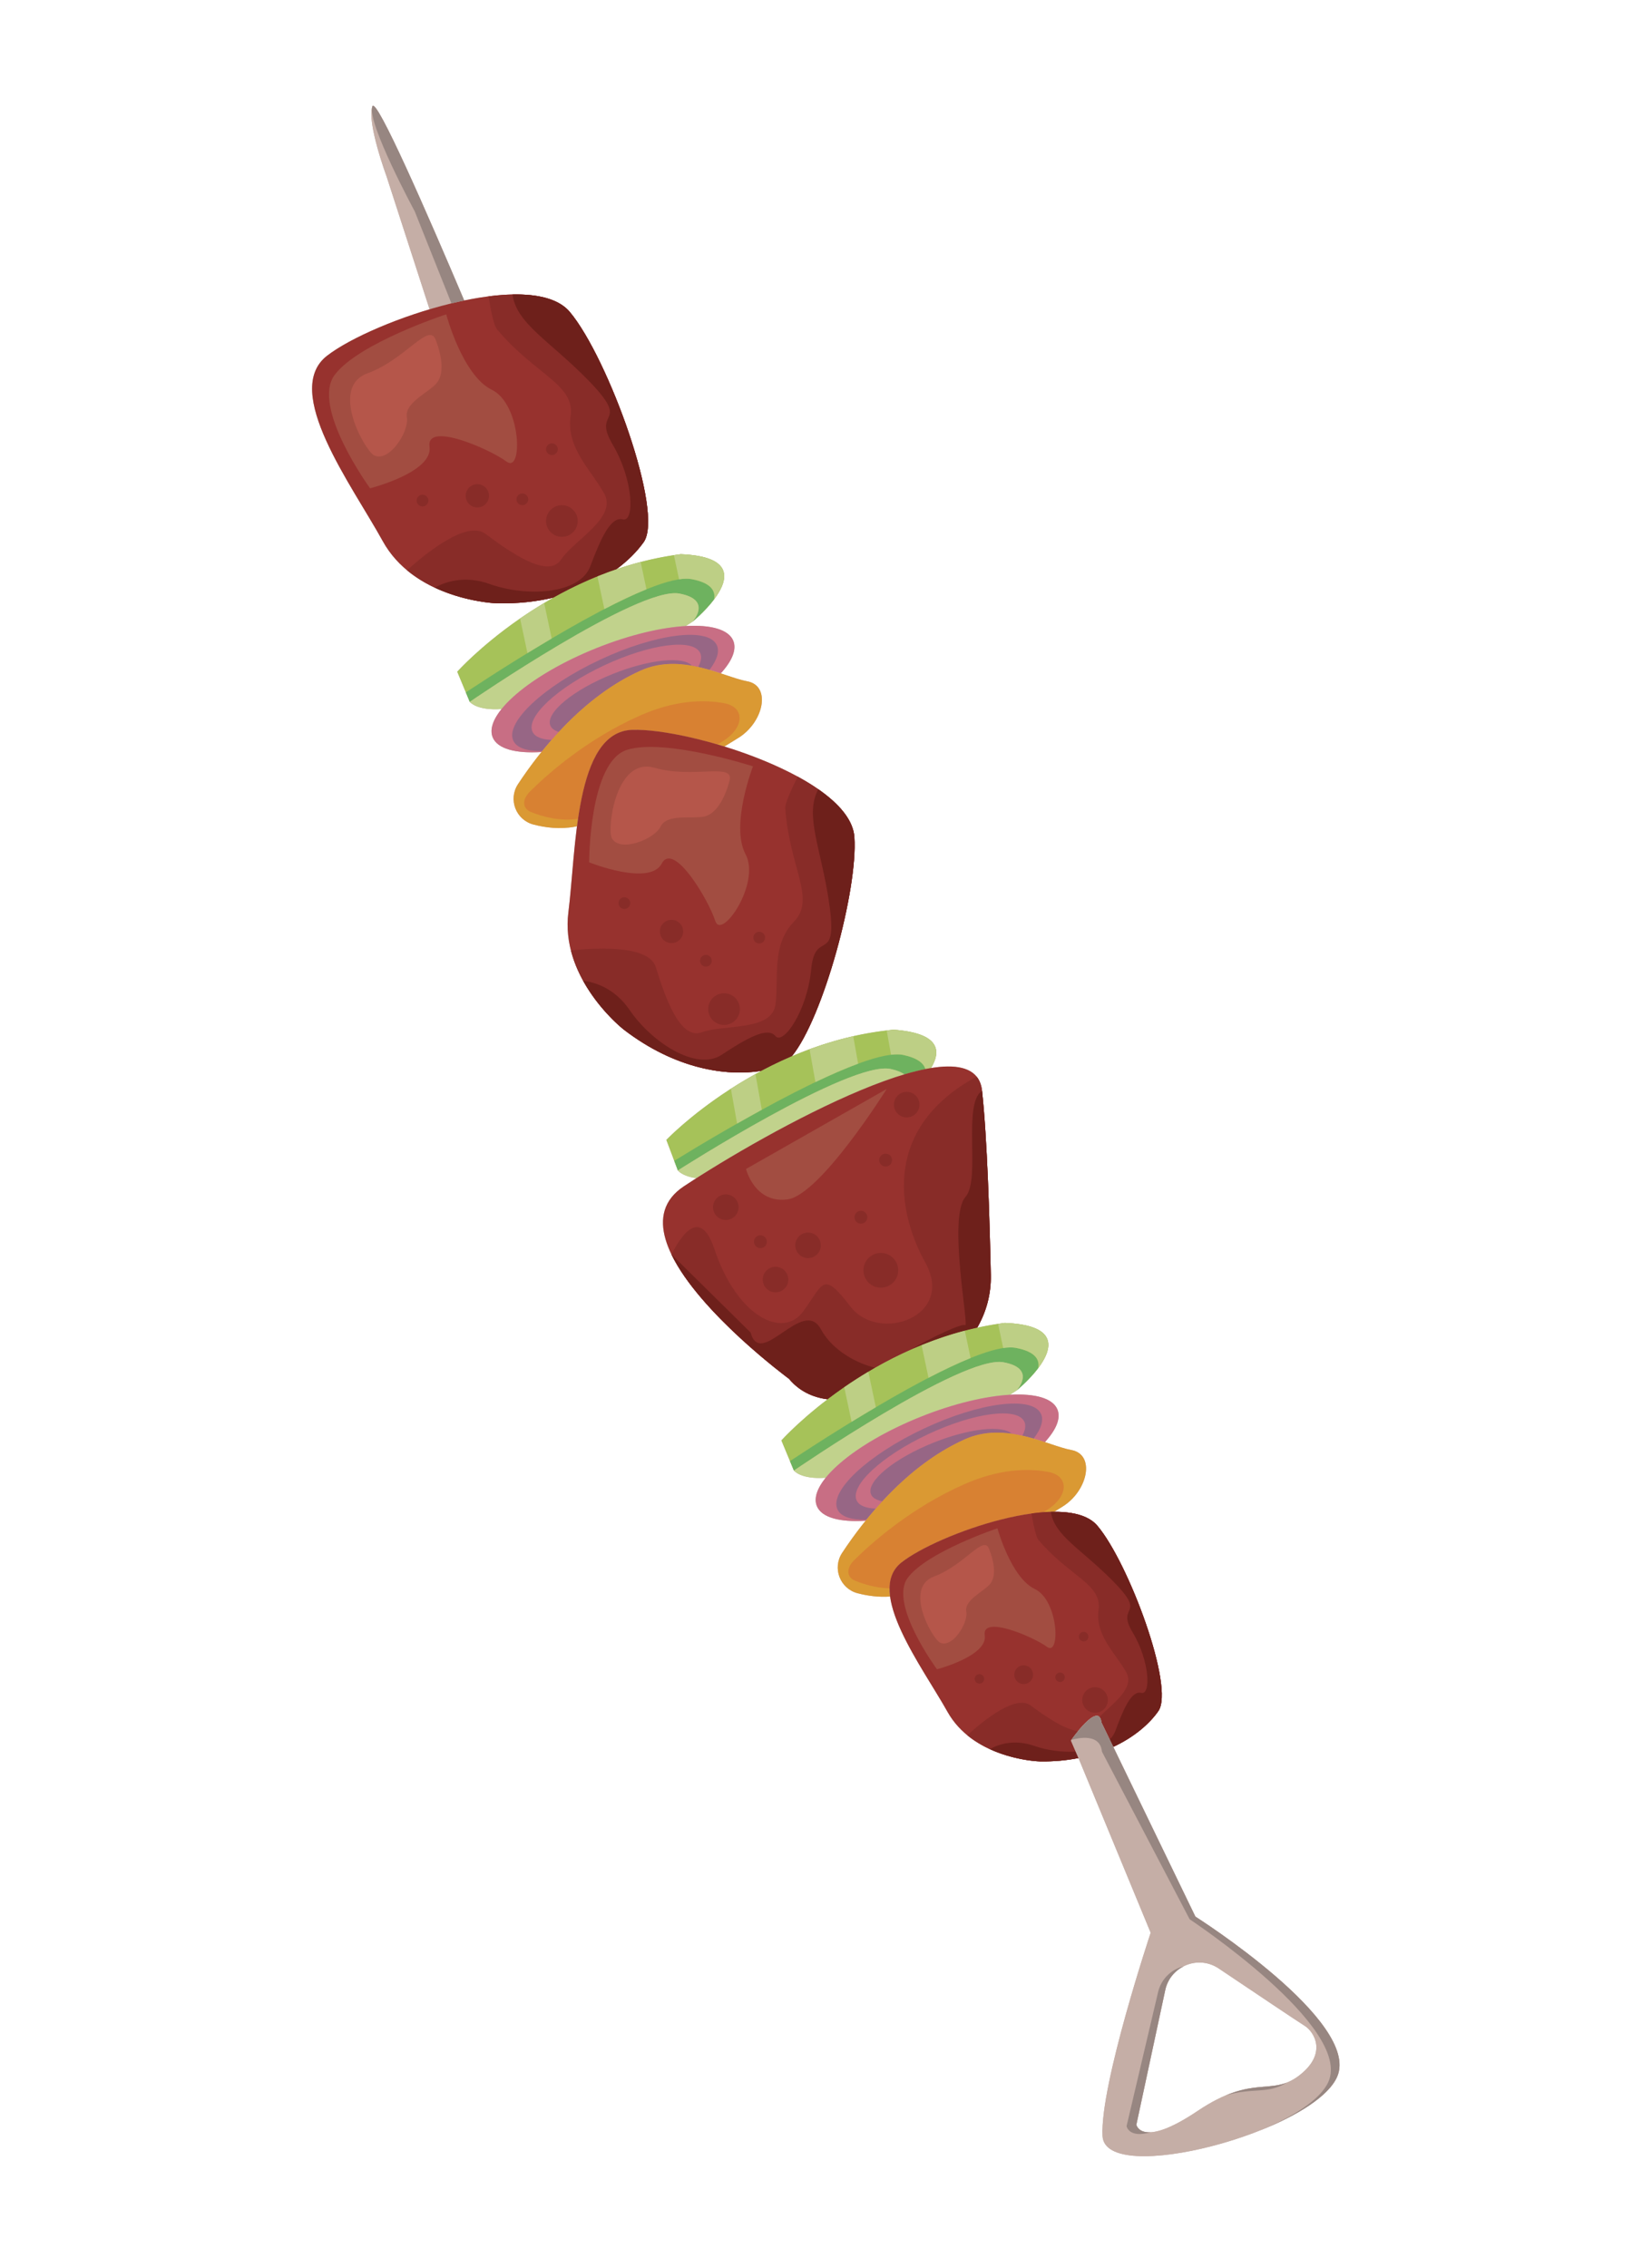 <?xml version="1.0" encoding="utf-8"?>
<!-- Generator: Adobe Illustrator 27.5.0, SVG Export Plug-In . SVG Version: 6.00 Build 0)  -->
<svg version="1.1" id="Capa_1" xmlns="http://www.w3.org/2000/svg" xmlns:xlink="http://www.w3.org/1999/xlink" x="0px" y="0px"
	 viewBox="0 0 1811 2486" style="enable-background:new 0 0 1811 2486;" xml:space="preserve">
<path style="fill:#C5AEA6;" d="M1310.434,2100.947l-90.005-186.058c23.287-10.831,39.883-25.575,49.391-39.191
	c18.186-26.046-32.643-162.996-66.9-203.291c-9.313-10.956-26.501-15.276-47.354-15.175h0.004c3.189-1.969,6.315-3.905,9.325-5.775
	c27.635-17.164,36.233-57.073,9.521-61.984c-7.98-1.467-17.858-5.023-28.987-8.669c0.013,0.004,0.024,0.008,0.037,0.012
	c12.278-13.419,17.668-25.952,13.8-35.614c-5.02-12.541-24.637-17.843-52.2-16.272c2.413-1.547,4.73-2.994,7.193-4.591
	c0.485-0.548,0.901-1.076,1.342-1.611c-0.777,0.99-1.342,1.611-1.342,1.611s13.683-11.109,23.938-24.732
	c-0.001,0.008-0.001,0.015-0.004,0.022c0.107-0.141,0.208-0.284,0.313-0.426c0.237-0.318,0.47-0.636,0.702-0.956
	c0.622-0.856,1.233-1.718,1.821-2.59c0.157-0.233,0.303-0.468,0.457-0.702c0.5-0.758,0.981-1.52,1.447-2.286
	c0.162-0.267,0.329-0.532,0.487-0.8c0.532-0.904,1.032-1.81,1.507-2.719c0.145-0.278,0.285-0.556,0.425-0.834
	c0.469-0.939,0.917-1.879,1.314-2.818c0.07-0.166,0.128-0.331,0.197-0.497c0.35-0.859,0.664-1.716,0.944-2.571
	c0.071-0.218,0.149-0.435,0.216-0.652c0.286-0.938,0.52-1.869,0.708-2.794c0.048-0.233,0.09-0.465,0.131-0.697
	c0.168-0.946,0.297-1.887,0.35-2.814c0.005-0.113,0-0.222,0.004-0.334c0.036-0.87,0.01-1.729-0.067-2.576
	c-0.016-0.18-0.024-0.362-0.046-0.542c-0.108-0.893-0.287-1.769-0.534-2.631c-0.054-0.187-0.115-0.37-0.176-0.555
	c-0.286-0.88-0.626-1.747-1.071-2.588c-0.034-0.063-0.078-0.123-0.113-0.186c-0.438-0.801-0.969-1.579-1.565-2.339
	c-0.115-0.146-0.222-0.296-0.343-0.441c-0.642-0.769-1.378-1.512-2.198-2.23c-0.168-0.147-0.347-0.29-0.522-0.435
	c-0.884-0.73-1.839-1.44-2.927-2.111c-0.05-0.031-0.108-0.059-0.16-0.089c-1.065-0.648-2.256-1.259-3.526-1.845
	c-0.238-0.11-0.465-0.222-0.71-0.33c-1.313-0.575-2.737-1.115-4.266-1.621c-0.297-0.098-0.611-0.192-0.918-0.288
	c-1.627-0.509-3.339-0.991-5.212-1.419c-0.04-0.009-0.087-0.017-0.127-0.026c-1.846-0.419-3.852-0.783-5.949-1.117
	c-0.393-0.062-0.774-0.128-1.176-0.188c-2.107-0.312-4.339-0.58-6.702-0.805c-0.463-0.044-0.944-0.082-1.417-0.122
	c-2.504-0.215-5.103-0.396-7.893-0.509c-10.395,1.333-20.516,3.167-30.406,5.344c10.023-17.223,15.417-37.109,14.986-57.755
	c-1.254-60.175-3.995-150.972-9.645-202.212c-2.645-23.992-24.408-29.804-55.977-24.67c11.184-18.341,10.481-38.342-41.026-42.106
	c-2.52,0.24-4.992,0.572-7.486,0.865c-12.589,1.481-24.832,3.609-36.69,6.296c-0.006,0.001-0.01,0.003-0.015,0.004
	c-24.112,5.464-46.665,13.115-67.305,21.947c34.541-42.185,72.539-182.919,68.581-240.214
	c-2.857-41.351-74.354-78.281-142.502-99.313c5.352-3.291,10.526-6.488,15.428-9.533c27.634-17.164,36.232-57.074,9.52-61.983
	c-7.974-1.466-17.842-5.018-28.961-8.661c0.004,0.001,0.007,0.002,0.01,0.003c12.279-13.419,17.668-25.952,13.8-35.614
	c-5.02-12.541-24.636-17.843-52.199-16.272c2.412-1.547,4.731-2.994,7.191-4.591c0.488-0.55,0.907-1.082,1.351-1.621
	c-0.783,0.997-1.351,1.621-1.351,1.621s13.683-11.108,23.938-24.731c-0.001,0.007-0.001,0.014-0.004,0.021
	c0.103-0.134,0.199-0.271,0.299-0.406c0.246-0.331,0.488-0.662,0.73-0.995c0.613-0.846,1.219-1.698,1.798-2.558
	c0.163-0.243,0.317-0.488,0.478-0.732c0.493-0.75,0.968-1.503,1.429-2.261c0.165-0.272,0.333-0.541,0.494-0.813
	c0.53-0.898,1.027-1.8,1.499-2.703c0.148-0.284,0.29-0.567,0.433-0.851c0.469-0.934,0.913-1.87,1.309-2.804
	c0.072-0.173,0.134-0.345,0.205-0.519c0.347-0.851,0.656-1.701,0.935-2.547c0.072-0.222,0.152-0.444,0.22-0.667
	c0.286-0.934,0.518-1.861,0.707-2.784c0.048-0.236,0.09-0.469,0.131-0.704c0.168-0.946,0.297-1.885,0.351-2.812
	c0.007-0.113,0-0.222,0.005-0.334c0.035-0.87,0.009-1.728-0.068-2.576c-0.016-0.18-0.024-0.362-0.046-0.542
	c-0.107-0.892-0.287-1.766-0.534-2.628c-0.053-0.188-0.115-0.375-0.176-0.562c-0.285-0.879-0.625-1.744-1.069-2.584
	c-0.034-0.063-0.078-0.123-0.113-0.186c-0.439-0.802-0.969-1.579-1.565-2.339c-0.115-0.146-0.222-0.296-0.343-0.441
	c-0.642-0.769-1.378-1.513-2.198-2.232c-0.166-0.146-0.346-0.289-0.52-0.433c-0.885-0.731-1.841-1.442-2.93-2.113
	c-0.05-0.03-0.108-0.058-0.158-0.089c-1.067-0.648-2.258-1.259-3.528-1.844c-0.238-0.11-0.465-0.222-0.71-0.33
	c-1.313-0.574-2.735-1.114-4.263-1.62c-0.3-0.099-0.615-0.193-0.923-0.289c-1.627-0.508-3.337-0.991-5.21-1.418
	c-0.04-0.009-0.086-0.017-0.127-0.026c-1.846-0.418-3.852-0.783-5.949-1.117c-0.392-0.062-0.775-0.128-1.176-0.188
	c-2.107-0.313-4.339-0.581-6.7-0.805c-0.464-0.044-0.945-0.081-1.418-0.121c-2.504-0.215-5.101-0.396-7.893-0.509
	c-2.512,0.322-4.971,0.734-7.453,1.108v0.001c-22.382,3.375-43.584,8.819-63.436,15.636c0.001-0.001,0.002-0.002,0.005-0.002
	c13.09-9.59,23.215-20.011,30.265-29.951c22.75-32.071-38.897-202.058-80.929-252.252c-19.189-22.916-65.926-22.97-115.805-12.603
	c-39.898-94.068-96.665-224.202-100.681-212.799c-6.234,17.702,15.428,76.365,15.428,76.365l47.286,146.072
	c0.001-0.001,0.001-0.001,0.002-0.001c-46.82,13.936-91.009,34.302-112.428,50.936c-50.023,38.845,27.494,142.076,60.96,202.993
	c33.466,60.916,113.808,68.016,124.996,68.307c23.141,0.602,43.968-1.867,62.599-6.323c0.004-0.003,0.009-0.005,0.013-0.008
	c-66.275,37.161-105.804,81.353-105.804,81.353l13.722,33.037c0,0,7.316,9.832,34.804,7.901
	c-9.369,11.633-13.142,22.39-9.729,30.915c5.1,12.735,25.256,17.996,53.491,16.185c0.009-0.011,0.019-0.023,0.027-0.033
	c-10.332,12.832-19.007,25.04-25.77,35.325c-10.933,16.625-2.305,39.123,16.942,44.172c13.235,3.473,29.037,5.429,45.185,2.451
	c0.809-0.149,1.686-0.35,2.604-0.585c-4.382,33.306-6.146,68.2-9.46,94.411c-8.721,68.954,52.115,121.911,60.997,128.721
	c56.279,43.155,112.095,51.213,150.536,45.078c-64.912,34.547-104.128,75.635-104.128,75.635l12.639,33.466
	c0.001,0.002,4.483,6.436,20.325,8.497c0.016-0.01,0.034-0.022,0.05-0.031c-4.862,3.105-9.542,6.129-13.823,8.962
	c-90.192,59.695,115.257,210.985,115.257,210.985c11.357,13.598,26.022,20.379,42.378,22.45c0.009-0.006,0.017-0.012,0.024-0.018
	c-32.458,24.729-50.716,45.135-50.716,45.135l13.721,33.037c0,0,7.316,9.832,34.803,7.901c-9.371,11.632-13.142,22.39-9.729,30.915
	c5.098,12.735,25.256,17.996,53.491,16.185c-10.32,12.819-18.986,25.016-25.743,35.292c-10.933,16.625-2.306,39.122,16.94,44.172
	c10.615,2.785,22.89,4.546,35.66,3.618c5.192,38.618,43.232,91.161,62.872,126.287c27.402,49.008,92.349,54.259,101.389,54.426
	c15.328,0.285,29.367-1.114,42.23-3.648l-8.309-19.232l9.14,21.155l78.336,189.562c0,0-55.732,167.066-52.765,222.887
	c2.967,55.822,231.087-4.743,257.234-65.133C1492.035,2216.012,1310.434,2100.947,1310.434,2100.947z M1424.662,2274.797
	c-31.048,24.202-50.013-2.313-111.876,39.258c-61.863,41.572-67.052,15.01-67.052,15.01l31.655-147.554
	c5.667-26.419,36.219-38.767,58.648-23.701c38.622,25.942,88.039,59.063,94.114,62.791
	C1440.287,2226.819,1455.71,2250.595,1424.662,2274.797z"/>
<g>
	<g>
		<path style="fill:#C5AEA6;" d="M470.927,339.061c12.602-3.751,25.375-7.021,37.967-9.638
			c-39.898-94.068-96.665-224.202-100.681-212.799c-6.234,17.702,15.428,76.365,15.428,76.365L470.927,339.061z"/>
		<path style="fill:#97322E;" d="M607.055,654.972c20.363-11.418,43.256-22.141,68.308-30.743
			c13.09-9.59,23.215-20.011,30.265-29.951c22.75-32.071-38.897-202.058-80.929-252.252c-42.031-50.194-216.176,9.125-266.198,47.97
			c-50.023,38.845,27.494,142.076,60.96,202.993c33.466,60.916,113.808,68.016,124.996,68.307
			C567.597,661.898,588.425,659.428,607.055,654.972z"/>
		<path style="fill:#978681;" d="M494.886,332.556c4.687-1.139,9.355-2.166,14.008-3.132
			c-39.898-94.068-96.665-224.202-100.681-212.799c-6.234,17.702,46.433,115.034,46.433,115.034L494.886,332.556z"/>
	</g>
	<g>
		<path style="fill:#882C28;" d="M607.055,654.972c20.363-11.418,43.256-22.141,68.308-30.743
			c13.09-9.59,23.215-20.011,30.265-29.951c22.75-32.071-38.897-202.058-80.929-252.252c-15.722-18.776-49.933-22.226-89.218-17.157
			c2.961,17.945,6.175,32.299,9.25,35.972c42.216,50.4,85.791,60.307,80.802,95.278c-4.989,34.971,22.314,58.627,36.871,84.974
			c14.557,26.347-33.1,50.94-47.297,72.276c-14.198,21.336-55.249-7.502-82.892-28.163c-19.931-14.895-63.346,19.512-86.03,39.879
			c37.903,31.523,89.473,35.982,98.271,36.211C567.597,661.898,588.425,659.428,607.055,654.972z"/>
		<path style="fill:#A24D41;" d="M405.686,535.263c0,0-64.988-89.274-38.813-124.287c26.175-35.013,122.296-66.415,122.296-66.415
			s17.701,66.998,50.049,82.766c32.349,15.768,34.317,92.261,16.029,78.645c-18.288-13.615-88.415-44.447-84.392-16.324
			C474.878,517.771,405.686,535.263,405.686,535.263z"/>
		<path style="fill:#882C28;" d="M532.771,534.974c4.709,5.245,4.274,13.314-0.971,18.023c-5.245,4.708-13.314,4.274-18.023-0.971
			c-4.708-5.245-4.274-13.314,0.971-18.023C519.993,529.294,528.062,529.729,532.771,534.974z"/>
		<path style="fill:#882C28;" d="M628.875,559.534c6.404,7.133,5.813,18.107-1.32,24.51c-7.133,6.404-18.107,5.813-24.511-1.32
			c-6.404-7.133-5.812-18.107,1.321-24.51C611.497,551.81,622.47,552.401,628.875,559.534z"/>
		<path style="fill:#882C28;" d="M467.966,544.425c2.372,2.641,2.152,6.705-0.489,9.076c-2.642,2.371-6.705,2.152-9.077-0.489
			c-2.371-2.642-2.152-6.705,0.489-9.077C461.531,541.565,465.595,541.784,467.966,544.425z"/>
		<path style="fill:#882C28;" d="M609.812,488.141c2.372,2.641,2.152,6.704-0.489,9.076c-2.642,2.371-6.705,2.152-9.076-0.489
			c-2.372-2.641-2.153-6.704,0.489-9.076C603.377,485.28,607.441,485.499,609.812,488.141z"/>
		<path style="fill:#882C28;" d="M577.409,543.051c2.371,2.641,2.152,6.705-0.489,9.076c-2.641,2.372-6.705,2.152-9.076-0.489
			c-2.372-2.642-2.152-6.705,0.489-9.077C570.974,540.191,575.037,540.41,577.409,543.051z"/>
		<path style="fill:#B5564A;" d="M409.925,499.018c-10.19-5.359-48.908-74.559-7.156-89.745
			c41.75-15.186,67.312-56.511,74.824-36.886c7.513,19.626,9.463,38.337,0.527,48.257c-8.937,9.921-34.888,21.091-32.112,36.791
			C448.782,473.135,426.319,507.64,409.925,499.018z"/>
		<path style="fill:#6E201B;" d="M607.055,654.972c20.363-11.418,43.256-22.141,68.308-30.743
			c13.09-9.59,23.215-20.011,30.265-29.951c22.75-32.071-38.897-202.058-80.929-252.252c-12.073-14.419-35.071-19.775-62.876-19.201
			c4.419,32.123,40.572,50.57,82.63,93.577c49.304,50.416,3.813,31.264,27.058,70.667c23.246,39.402,24.339,85.648,11.196,82.266
			c-13.144-3.383-23.995,20.554-35.579,51.374c-11.584,30.82-69.665,34.036-110.511,19.427c-27.511-9.839-48.955-2.099-60.036,4.005
			c30.809,14.443,61.296,16.984,67.875,17.154C567.597,661.898,588.425,659.428,607.055,654.972z"/>
	</g>
	<g>
		<g>
			<path style="fill:#A6C259;" d="M501.265,736.318c0,0,98.288-110.022,244.981-128.831c99.255,4.01,12.659,74.193,12.659,74.193
				s22.91-24.209-14.273-31.05c-44.8-8.242-229.646,118.724-229.646,118.724L501.265,736.318z"/>
			<path style="fill:#6EB25F;" d="M758.905,681.68c0,0,13.681-11.093,23.935-24.709c1.652-8.357-2.124-17.985-24.804-22.157
				c-42.117-7.749-188.791,85.452-247.371,124.136l4.321,10.405c0,0,184.847-126.966,229.646-118.724
				C781.815,657.471,758.905,681.68,758.905,681.68z"/>
			<path style="fill:#C1D28C;" d="M549.79,777.255c17.925-22.254,56.347-47.709,104.197-66.865
				c36.064-14.438,70.711-22.579,97.727-24.119c2.412-1.547,4.731-2.994,7.191-4.591c0.553-0.626,1.021-1.226,1.533-1.84
				c4.445-5.766,15.172-23.51-15.806-29.209c-44.799-8.242-229.646,118.724-229.646,118.724S522.302,779.187,549.79,777.255z"/>
			<g>
				<path style="fill:#BDCF85;" d="M596.554,661.089c-9.417,5.613-18.225,11.32-26.387,16.953l8.032,37.878
					c8.633-5.292,17.545-10.667,26.588-16.007L596.554,661.089z"/>
				<path style="fill:#BDCF85;" d="M702.327,616.083c-16.634,4.343-32.437,9.76-47.381,15.835l7.582,35.755
					c16.355-8.495,32.047-15.976,46.141-21.688L702.327,616.083z"/>
				<path style="fill:#BDCF85;" d="M746.246,607.487c-2.51,0.322-4.971,0.734-7.453,1.109l5.61,26.456
					c5.279-0.804,9.878-0.928,13.632-0.237c22.679,4.172,26.456,13.801,24.804,22.157
					C798.38,636.335,806.045,609.903,746.246,607.487z"/>
			</g>
		</g>
		<path style="fill:#C86E84;" d="M593.552,824.356c26.057-32.368,62.993-68.835,108.854-89.321
			c30.966-13.833,62.564-5.117,87.707,3.122c12.279-13.419,17.668-25.952,13.8-35.614c-9.94-24.834-77.065-21.321-149.926,7.847
			c-72.861,29.168-123.867,72.946-113.926,97.78C545.16,820.905,565.317,826.166,593.552,824.356z"/>
		<path style="fill:#976685;" d="M594.477,823.205c26.004-32.078,62.613-67.927,107.928-88.17
			c26.085-11.653,52.601-7.286,75.351-0.7c8.122-10.608,11.347-20.124,8.036-27.168c-9.394-19.977-66.935-12.697-128.52,16.26
			c-61.585,28.958-103.896,68.627-94.502,88.604C566.531,820.031,578.102,823.59,594.477,823.205z"/>
		<path style="fill:#C86E84;" d="M604.668,811.079c25.06-28.64,58.076-58.327,97.737-76.044c21.471-9.591,43.229-8.305,62.951-3.89
			c3.25-5.93,4.168-11.216,2.2-15.404c-7.624-16.214-54.945-10.014-105.698,13.849c-50.749,23.862-85.711,56.352-78.087,72.567
			C586.422,807.792,593.948,810.66,604.668,811.079z"/>
		<path style="fill:#976685;" d="M612.585,802.3c23.953-25.789,54.204-51.354,89.82-67.265c19.044-8.507,38.318-8.453,56.195-5.259
			c-9.477-10.701-46.531-7.131-86.834,9.003c-43.356,17.356-74.007,42.656-68.462,56.507
			C604.613,798.555,607.877,800.861,612.585,802.3z"/>
		<path style="fill:#DA9933;" d="M632.54,905.686c7.146-54.313,21.262-104.396,60.501-105.658
			c23.223-0.746,61.589,6.117,101.076,18.304c5.352-3.291,10.526-6.489,15.428-9.533c27.634-17.164,36.232-57.074,9.52-61.983
			c-26.007-4.78-72.005-31.727-116.658-11.78c-64.024,28.601-110.776,88.392-134.597,124.613
			c-10.933,16.625-2.305,39.123,16.942,44.172c13.235,3.473,29.037,5.429,45.185,2.451
			C630.745,906.122,631.622,905.92,632.54,905.686z"/>
		<path style="fill:#D88132;" d="M693.04,800.028c21.757-0.699,56.802,5.261,93.61,16.038c1.919-1.187,3.811-2.359,5.652-3.502
			c24-14.908,24.694-37.47,1.492-41.731c-22.587-4.148-54.132-3.44-92.909,13.882c-57.203,25.554-99.329,62.511-119.925,82.941
			c-8.844,8.771-8.375,18.636,1.169,22.496c12.634,5.11,31.666,10.367,51.536,7.433C641.159,846.492,655.762,801.226,693.04,800.028
			z"/>
	</g>
	<g>
		<path style="fill:#97322E;" d="M834.613,1173.896c10.493-5.584,21.643-10.996,33.423-16.037
			c34.541-42.185,72.539-182.919,68.581-240.214c-4.512-65.312-180.275-119.652-243.577-117.617
			c-63.301,2.035-61.242,131.115-69.961,200.069c-8.721,68.954,52.115,121.911,60.997,128.721
			C740.355,1171.974,796.173,1180.031,834.613,1173.896z"/>
		<path style="fill:#882C28;" d="M834.613,1173.896c10.493-5.584,21.643-10.996,33.423-16.037
			c34.541-42.185,72.539-182.919,68.581-240.214c-1.687-24.432-27.343-47.327-62.106-66.312
			c-8.149,16.26-13.985,29.763-13.653,34.542c4.54,65.587,33.975,99.209,9.388,124.574c-24.586,25.365-16.397,60.55-20.1,90.421
			c-3.705,29.872-56.716,21.767-80.741,30.687c-24.026,8.92-40.294-38.536-50.522-71.499c-7.372-23.763-62.72-21.437-93.043-18.288
			c12.146,47.78,51.251,81.691,58.237,87.048C740.355,1171.974,796.173,1180.031,834.613,1173.896z"/>
		<path style="fill:#A24D41;" d="M645.855,945.295c0,0-0.122-110.424,41.632-123.372c41.753-12.948,137.979,18.128,137.979,18.128
			s-25.049,64.612-8.141,96.379c16.908,31.767-26.449,94.816-33.245,73.053c-6.796-21.764-45.42-87.92-58.69-62.801
			C712.119,971.801,645.855,945.295,645.855,945.295z"/>
		<path style="fill:#882C28;" d="M748.852,1019.741c0.728,7.011-4.365,13.284-11.376,14.012
			c-7.011,0.728-13.285-4.365-14.013-11.376c-0.728-7.011,4.365-13.285,11.377-14.013
			C741.85,1007.636,748.124,1012.73,748.852,1019.741z"/>
		<path style="fill:#882C28;" d="M810.991,1104.383c0.99,9.535-5.937,18.067-15.471,19.056c-9.535,0.99-18.067-5.937-19.056-15.472
			c-0.99-9.535,5.937-18.067,15.471-19.056C801.47,1087.922,810.002,1094.849,810.991,1104.383z"/>
		<path style="fill:#882C28;" d="M690.863,989.306c0.366,3.53-2.198,6.69-5.729,7.057c-3.53,0.366-6.69-2.198-7.057-5.729
			c-0.366-3.531,2.199-6.69,5.729-7.057C687.337,983.21,690.496,985.775,690.863,989.306z"/>
		<path style="fill:#882C28;" d="M838.709,1027.12c0.367,3.53-2.198,6.69-5.729,7.057c-3.531,0.366-6.69-2.198-7.057-5.729
			c-0.367-3.53,2.198-6.69,5.729-7.057C835.183,1021.024,838.342,1023.589,838.709,1027.12z"/>
		<path style="fill:#882C28;" d="M780.223,1052.507c0.366,3.531-2.199,6.69-5.729,7.057c-3.531,0.367-6.69-2.198-7.057-5.729
			c-0.366-3.531,2.198-6.69,5.729-7.057C776.696,1046.411,779.856,1048.976,780.223,1052.507z"/>
		<path style="fill:#B5564A;" d="M670.584,918.459c-5.096-10.324,4.241-89.067,46.947-76.82
			c42.705,12.247,87.672-6.17,82.218,14.125c-5.454,20.294-14.872,36.58-27.932,39.355c-13.061,2.775-40.622-3.437-47.603,10.897
			C717.234,920.351,678.782,935.069,670.584,918.459z"/>
		<path style="fill:#6E201B;" d="M834.613,1173.896c10.493-5.584,21.643-10.996,33.423-16.037
			c34.541-42.185,72.539-182.919,68.581-240.214c-1.297-18.762-16.756-36.61-39.592-52.485
			c-15.302,28.589,3.109,64.758,11.868,124.272c10.268,69.766-15.288,27.537-19.633,73.079
			c-4.345,45.542-30.638,83.602-39.284,73.142c-8.648-10.461-31.494,2.53-58.977,20.66c-27.484,18.13-76.367-13.398-100.832-49.222
			c-16.478-24.128-38.378-30.467-50.93-32.038c16.441,29.791,39.616,49.761,44.839,53.766
			C740.355,1171.974,796.173,1180.031,834.613,1173.896z"/>
	</g>
	<g>
		<path style="fill:#A6C259;" d="M976.514,1171.815c6.919,1.507,11.711,3.555,14.929,5.889c10.379-3.088,20.111-5.386,29.097-6.849
			c11.185-18.341,10.5-38.343-41.008-42.108c-147.228,14.021-249.047,120.784-249.047,120.784l12.639,33.466
			C743.123,1282.997,932.006,1162.118,976.514,1171.815z"/>
		<path style="fill:#6EB25F;" d="M976.514,1171.815c6.919,1.507,11.711,3.555,14.93,5.889c8.046-2.394,15.75-4.366,22.989-5.805
			c-1.698-6.088-8.07-11.983-24.007-15.455c-41.843-9.116-191.476,79.258-251.284,116.014l3.981,10.539
			C743.123,1282.997,932.006,1162.119,976.514,1171.815z"/>
		<path style="fill:#C1D28C;" d="M763.448,1291.494c58.728-37.509,157.021-92.654,227.921-113.767
			c-3.219-2.335-7.927-4.402-14.855-5.912c-44.508-9.696-233.39,111.182-233.39,111.182S747.605,1289.432,763.448,1291.494z"/>
		<g>
			<path style="fill:#BDCF85;" d="M828.173,1177.446c-9.595,5.303-18.584,10.721-26.925,16.084l6.794,38.119
				c8.801-5.007,17.883-10.09,27.095-15.132L828.173,1177.446z"/>
			<path style="fill:#BDCF85;" d="M935.356,1135.908c-16.767,3.798-32.737,8.698-47.872,14.284l6.414,35.983
				c16.623-7.958,32.55-14.924,46.822-20.174L935.356,1135.908z"/>
			<path style="fill:#BDCF85;" d="M990.427,1156.443c15.937,3.472,22.309,9.367,24.007,15.455c2.104-0.418,4.1-0.716,6.125-1.046
				c11.184-18.341,10.481-38.342-41.026-42.106c-2.52,0.24-4.992,0.572-7.486,0.865l4.747,26.624
				C982.096,1155.605,986.696,1155.63,990.427,1156.443z"/>
		</g>
	</g>
	<g>
		<path style="fill:#97322E;" d="M907.31,1533.859c37.589-28.641,94.274-63.047,163.884-78.37
			c10.023-17.223,15.417-37.109,14.986-57.755c-1.254-60.175-3.995-150.972-9.645-202.212
			c-8.969-81.331-236.669,45.207-326.86,104.902c-90.192,59.695,115.257,210.985,115.257,210.985
			C876.29,1525.007,890.955,1531.789,907.31,1533.859z"/>
		<path style="fill:#882C28;" d="M907.31,1533.859c37.589-28.641,94.274-63.047,163.884-78.37
			c10.021-17.223,15.417-37.109,14.986-57.755c-1.254-60.175-3.995-150.973-9.645-202.212c-0.698-6.322-2.719-11.384-5.893-15.323
			c-101.037,54.597-89.049,144.572-56.255,203.873c32.902,59.493-51.194,88.484-82.071,48.184
			c-30.877-40.298-29.39-25.052-51.942,5.464c-22.552,30.516-72.744,4.921-97.157-68.322c-14.184-42.557-33.131-21.63-47.107,5.701
			c31.008,64.272,128.822,136.309,128.822,136.309C876.291,1525.006,890.955,1531.788,907.31,1533.859z"/>
		<g>
			<path style="fill:#6E201B;" d="M1058.022,1452.616c-3.142-2.28-36.962,13.201-59.825,27.057
				c22.269-9.901,46.708-18.397,72.997-24.184c10.021-17.223,15.417-37.109,14.986-57.755c-1.253-60.083-3.988-150.689-9.62-201.97
				c-21.753,13.954-1.108,97.093-18.132,116.257C1038.821,1334.091,1062.759,1456.053,1058.022,1452.616z"/>
			<path style="fill:#6E201B;" d="M907.31,1533.859c14.627-11.145,32.109-23.158,52.156-34.594
				c-18.582-4.091-46.697-18.283-59.474-42.047c-19.661-36.57-66.144,44.256-77.117,3.522l-86.765-85.64
				c31.008,64.272,128.822,136.309,128.822,136.309C876.291,1525.006,890.955,1531.788,907.31,1533.859z"/>
		</g>
		<path style="fill:#882C28;" d="M899.736,1363.673c0.799,7.692-4.79,14.575-12.482,15.374c-7.692,0.799-14.575-4.789-15.374-12.482
			c-0.799-7.692,4.789-14.576,12.482-15.374C892.055,1350.392,898.938,1355.981,899.736,1363.673z"/>
		<path style="fill:#882C28;" d="M1007.893,1209.449c0.798,7.692-4.79,14.576-12.482,15.374c-7.692,0.799-14.575-4.79-15.374-12.482
			c-0.798-7.692,4.79-14.575,12.482-15.373C1000.211,1196.168,1007.095,1201.756,1007.893,1209.449z"/>
		<path style="fill:#882C28;" d="M809.595,1321.854c0.798,7.692-4.79,14.576-12.482,15.374c-7.692,0.799-14.575-4.79-15.374-12.482
			c-0.798-7.692,4.79-14.575,12.482-15.374C801.914,1308.573,808.797,1314.161,809.595,1321.854z"/>
		<path style="fill:#882C28;" d="M864.099,1401.185c0.799,7.692-4.789,14.575-12.482,15.374c-7.692,0.798-14.576-4.79-15.374-12.482
			c-0.799-7.692,4.79-14.576,12.482-15.374C856.418,1387.904,863.301,1393.492,864.099,1401.185z"/>
		<path style="fill:#882C28;" d="M984.538,1390.51c1.086,10.461-6.514,19.822-16.975,20.908
			c-10.461,1.086-19.823-6.514-20.908-16.976c-1.086-10.461,6.514-19.822,16.976-20.908
			C974.091,1372.448,983.452,1380.048,984.538,1390.51z"/>
		<path style="fill:#882C28;" d="M840.593,1360.455c0.402,3.874-2.412,7.34-6.286,7.743c-3.874,0.402-7.34-2.413-7.743-6.286
			c-0.402-3.874,2.412-7.34,6.286-7.742C836.725,1353.767,840.191,1356.581,840.593,1360.455z"/>
		<path style="fill:#882C28;" d="M977.887,1270.959c0.402,3.874-2.412,7.34-6.286,7.742c-3.874,0.402-7.341-2.412-7.742-6.286
			c-0.402-3.874,2.412-7.341,6.286-7.743C974.018,1264.271,977.485,1267.085,977.887,1270.959z"/>
		<path style="fill:#882C28;" d="M950.778,1333.591c0.402,3.874-2.412,7.341-6.286,7.742c-3.874,0.402-7.34-2.412-7.742-6.286
			c-0.402-3.874,2.412-7.34,6.286-7.742C946.91,1326.903,950.376,1329.717,950.778,1333.591z"/>
		<path style="fill:#A24D41;" d="M817.803,1281.417c0,0,9.435,38.16,45.504,33.331c36.07-4.828,108.703-121.009,108.703-121.009
			L817.803,1281.417z"/>
	</g>
	<g>
		<g>
			<path style="fill:#A6C259;" d="M856.618,1578.976c0,0,98.289-110.023,244.982-128.831c99.254,4.01,12.659,74.194,12.659,74.194
				s22.91-24.21-14.273-31.051c-44.8-8.242-229.647,118.725-229.647,118.725L856.618,1578.976z"/>
			<path style="fill:#6EB25F;" d="M1114.259,1524.339c0,0,13.68-11.094,23.934-24.71c1.653-8.357-2.124-17.985-24.804-22.157
				c-42.117-7.748-188.791,85.452-247.371,124.137l4.32,10.404c0,0,184.847-126.966,229.647-118.724
				C1137.168,1500.13,1114.259,1524.339,1114.259,1524.339z"/>
			<path style="fill:#C1D28C;" d="M905.143,1619.914c17.925-22.254,56.346-47.709,104.195-66.864
				c36.065-14.438,70.713-22.579,97.728-24.119c2.413-1.547,4.73-2.994,7.193-4.591c0.553-0.626,1.021-1.226,1.533-1.84
				c4.445-5.767,15.172-23.511-15.806-29.21c-44.8-8.242-229.647,118.724-229.647,118.724S877.656,1621.845,905.143,1619.914z"/>
			<g>
				<path style="fill:#BDCF85;" d="M951.907,1503.748c-9.417,5.613-18.225,11.32-26.388,16.953l8.033,37.878
					c8.633-5.292,17.544-10.668,26.588-16.007L951.907,1503.748z"/>
				<path style="fill:#BDCF85;" d="M1057.68,1458.742c-16.634,4.342-32.437,9.76-47.382,15.835l7.583,35.755
					c16.354-8.495,32.046-15.976,46.141-21.689L1057.68,1458.742z"/>
				<path style="fill:#BDCF85;" d="M1101.6,1450.145c-2.51,0.322-4.971,0.735-7.453,1.109l5.61,26.456
					c5.279-0.803,9.878-0.928,13.632-0.237c22.68,4.172,26.456,13.801,24.804,22.157
					C1153.733,1478.994,1161.398,1452.562,1101.6,1450.145z"/>
			</g>
		</g>
		<path style="fill:#C86E84;" d="M948.905,1667.014c26.057-32.367,62.994-68.834,108.854-89.321
			c30.966-13.833,62.564-5.116,87.707,3.123c12.278-13.419,17.668-25.952,13.8-35.614c-9.942-24.834-77.067-21.321-149.928,7.848
			c-72.859,29.168-123.866,72.945-113.925,97.779C900.512,1663.564,920.67,1668.825,948.905,1667.014z"/>
		<path style="fill:#976685;" d="M949.831,1665.863c26.003-32.077,62.612-67.926,107.928-88.17
			c26.086-11.652,52.601-7.285,75.35-0.699c8.124-10.608,11.348-20.125,8.037-27.169c-9.394-19.977-66.935-12.697-128.52,16.26
			c-61.586,28.957-103.896,68.627-94.504,88.604C921.885,1662.69,933.455,1666.248,949.831,1665.863z"/>
		<path style="fill:#C86E84;" d="M960.022,1653.738c25.06-28.64,58.074-58.327,97.737-76.045c21.47-9.591,43.229-8.305,62.951-3.89
			c3.249-5.93,4.168-11.216,2.2-15.404c-7.624-16.214-54.947-10.014-105.698,13.848c-50.749,23.863-85.711,56.352-78.087,72.567
			C941.776,1650.451,949.3,1653.319,960.022,1653.738z"/>
		<path style="fill:#976685;" d="M967.215,1645.718c24.063-26.046,54.576-51.957,90.543-68.025
			c17.408-7.776,35.005-8.384,51.559-5.999c-10.561-9.749-46.725-5.994-86.032,9.742c-43.356,17.356-74.007,42.656-68.462,56.508
			C956.401,1641.886,960.815,1644.43,967.215,1645.718z"/>
		<g>
			<path style="fill:#DA9933;" d="M988.163,1712.765c29.253-23.069,111.569-55.266,167.408-55.534
				c3.189-1.969,6.315-3.905,9.325-5.775c27.635-17.164,36.233-57.073,9.521-61.984c-26.005-4.78-72.004-31.727-116.657-11.78
				c-64.024,28.601-110.777,88.393-134.597,124.613c-10.933,16.625-2.306,39.122,16.94,44.172
				c10.615,2.785,22.89,4.546,35.661,3.618C973.712,1734.832,976.781,1721.74,988.163,1712.765z"/>
			<path style="fill:#D88132;" d="M988.163,1712.765c27.226-21.469,100.414-50.843,155.445-55.033
				c1.366-0.846,2.724-1.687,4.048-2.51c24-14.908,24.694-37.47,1.492-41.731c-22.589-4.149-54.132-3.44-92.908,13.882
				c-57.204,25.554-99.33,62.511-119.927,82.94c-8.842,8.771-8.373,18.636,1.17,22.496c9.659,3.907,23.065,7.917,37.717,8.295
				C975.329,1729.704,979.091,1719.92,988.163,1712.765z"/>
		</g>
	</g>
	<g>
		<path style="fill:#97322E;" d="M1173.945,1907.929c0,0,30.611-44.218,33.582-19.712l12.902,26.672
			c23.287-10.831,39.883-25.575,49.391-39.191c18.186-26.046-32.643-162.996-66.9-203.291
			c-34.257-40.295-174.58,8.676-214.757,40.359c-40.175,31.682,23.069,114.608,50.472,163.617
			c27.402,49.008,92.349,54.259,101.389,54.426c15.328,0.285,29.367-1.114,42.23-3.648L1173.945,1907.929z"/>
		<g>
			<path style="fill:#882C28;" d="M1204.283,1764.57c-3.818,28.281,18.38,47.227,30.297,68.423
				c9.763,17.36-14.179,34.018-29.401,48.996c1.146,1.128,1.97,3.122,2.348,6.229l12.902,26.672
				c23.287-10.831,39.883-25.576,49.391-39.192c18.186-26.046-32.643-162.996-66.9-203.291
				c-12.815-15.074-40.473-17.654-72.178-13.322c2.5,14.478,5.184,26.056,7.689,29.004
				C1172.84,1728.549,1208.101,1736.289,1204.283,1764.57z"/>
			<path style="fill:#882C28;" d="M1173.945,1907.929c0,0,3.32-4.788,7.87-10.336c-15.126-1.72-36.318-16.537-52.14-28.179
				c-16.189-11.913-51.055,16.144-69.257,32.735c30.81,25.237,72.496,28.528,79.606,28.659c15.328,0.285,29.367-1.114,42.23-3.648
				L1173.945,1907.929z"/>
		</g>
		<path style="fill:#A24D41;" d="M1027.159,1829.833c0,0-53.039-71.727-32.105-100.17c20.934-28.443,98.394-54.39,98.394-54.39
			s14.704,54.017,40.931,66.559c26.227,12.543,28.279,74.325,13.424,63.436c-14.856-10.889-71.694-35.373-68.274-12.678
			C1082.949,1815.284,1027.159,1829.833,1027.159,1829.833z"/>
		<path style="fill:#882C28;" d="M1129.821,1828.832c3.835,4.208,3.533,10.73-0.676,14.565c-4.209,3.836-10.729,3.533-14.565-0.675
			c-3.835-4.209-3.533-10.73,0.676-14.565C1119.464,1824.321,1125.985,1824.623,1129.821,1828.832z"/>
		<path style="fill:#882C28;" d="M1210.812,1854.056c5.216,5.724,4.805,14.592-0.919,19.808c-5.724,5.216-14.592,4.805-19.808-0.919
			c-5.216-5.724-4.805-14.592,0.918-19.808C1196.727,1847.92,1205.596,1848.332,1210.812,1854.056z"/>
		<path style="fill:#882C28;" d="M1077.526,1836.858c1.931,2.12,1.779,5.404-0.341,7.336c-2.119,1.931-5.403,1.779-7.335-0.34
			c-1.932-2.12-1.779-5.404,0.34-7.335C1072.31,1834.587,1075.594,1834.739,1077.526,1836.858z"/>
		<path style="fill:#882C28;" d="M1191.775,1790.533c1.931,2.12,1.779,5.404-0.341,7.336c-2.119,1.931-5.403,1.779-7.335-0.34
			c-1.932-2.12-1.779-5.404,0.34-7.335C1186.559,1788.262,1189.843,1788.414,1191.775,1790.533z"/>
		<path style="fill:#882C28;" d="M1165.929,1835.088c1.931,2.119,1.779,5.403-0.34,7.335c-2.12,1.932-5.404,1.779-7.335-0.34
			c-1.931-2.12-1.779-5.403,0.34-7.335C1160.714,1832.816,1163.998,1832.968,1165.929,1835.088z"/>
		<path style="fill:#B5564A;" d="M1030.364,1800.526c-8.264-4.268-39.959-59.936-6.323-72.456
			c33.637-12.52,54.036-46.058,60.224-30.249c6.188,15.809,7.877,30.913,0.717,38.981c-7.16,8.068-28.057,17.248-25.72,29.914
			S1043.66,1807.393,1030.364,1800.526z"/>
		<g>
			<path style="fill:#6E201B;" d="M1219.327,1732.371c40.134,40.43,3.269,25.233,22.285,56.924
				c19.016,31.691,20.178,69.044,9.54,66.39c-10.638-2.654-19.26,16.749-28.431,41.717c-1.32,3.589-3.491,6.672-6.216,9.374
				l3.924,8.113c23.287-10.831,39.883-25.576,49.391-39.192c18.186-26.046-32.643-162.996-66.9-203.291
				c-9.841-11.576-28.451-15.764-50.91-15.132C1155.774,1683.199,1185.089,1697.882,1219.327,1732.371z"/>
			<path style="fill:#6E201B;" d="M1179.173,1920.03c-15.071,0.891-31.575-1.366-45.61-6.268c-22.284-7.783-39.561-1.4-48.474,3.598
				c24.974,11.482,49.619,13.35,54.935,13.448c15.328,0.285,29.367-1.114,42.23-3.648L1179.173,1920.03z"/>
		</g>
	</g>
	<path style="fill:#C5AEA6;" d="M1310.433,2100.947l-102.907-212.729c-2.971-24.507-33.582,19.711-33.582,19.711l9.14,21.155
		l78.336,189.562c0,0-55.732,167.066-52.765,222.887c2.967,55.821,231.087-4.743,257.233-65.133
		C1492.035,2216.012,1310.433,2100.947,1310.433,2100.947z M1424.662,2274.797c-31.047,24.202-50.013-2.313-111.876,39.258
		c-61.863,41.572-67.052,15.01-67.052,15.01l31.653-147.554c5.668-26.419,36.22-38.767,58.649-23.701
		c38.623,25.942,88.039,59.063,94.114,62.791C1440.287,2226.819,1455.709,2250.596,1424.662,2274.797z"/>
	<g>
		<path style="fill:#978681;" d="M1343.778,2296.926c29.713-8.946,45.756-0.934,66.596-13.898
			C1391.826,2290.132,1374.63,2283.958,1343.778,2296.926z"/>
		<path style="fill:#978681;" d="M1269.532,2183.762l-34.542,146.905c0,0,2.391,13.532,26.46,6.69
			c-13.915,0.809-15.716-8.293-15.716-8.293l31.654-147.555c2.596-12.102,10.439-21.198,20.306-26.113
			C1284.443,2158.646,1273.036,2168.859,1269.532,2183.762z"/>
		<path style="fill:#978681;" d="M1310.433,2100.947l-102.907-212.729c-2.759-22.754-29.328,13.715-33.118,19.052
			c8.305-2.396,31.576-7.245,33.619,12.9l96.125,183.693c0,0,179.309,118.605,151.984,178.47
			c-8.863,19.418-38.982,38.432-75.686,53.362c41.227-16.283,76.133-37.797,85.44-59.293
			C1492.035,2216.012,1310.433,2100.947,1310.433,2100.947z"/>
	</g>
</g>
</svg>
